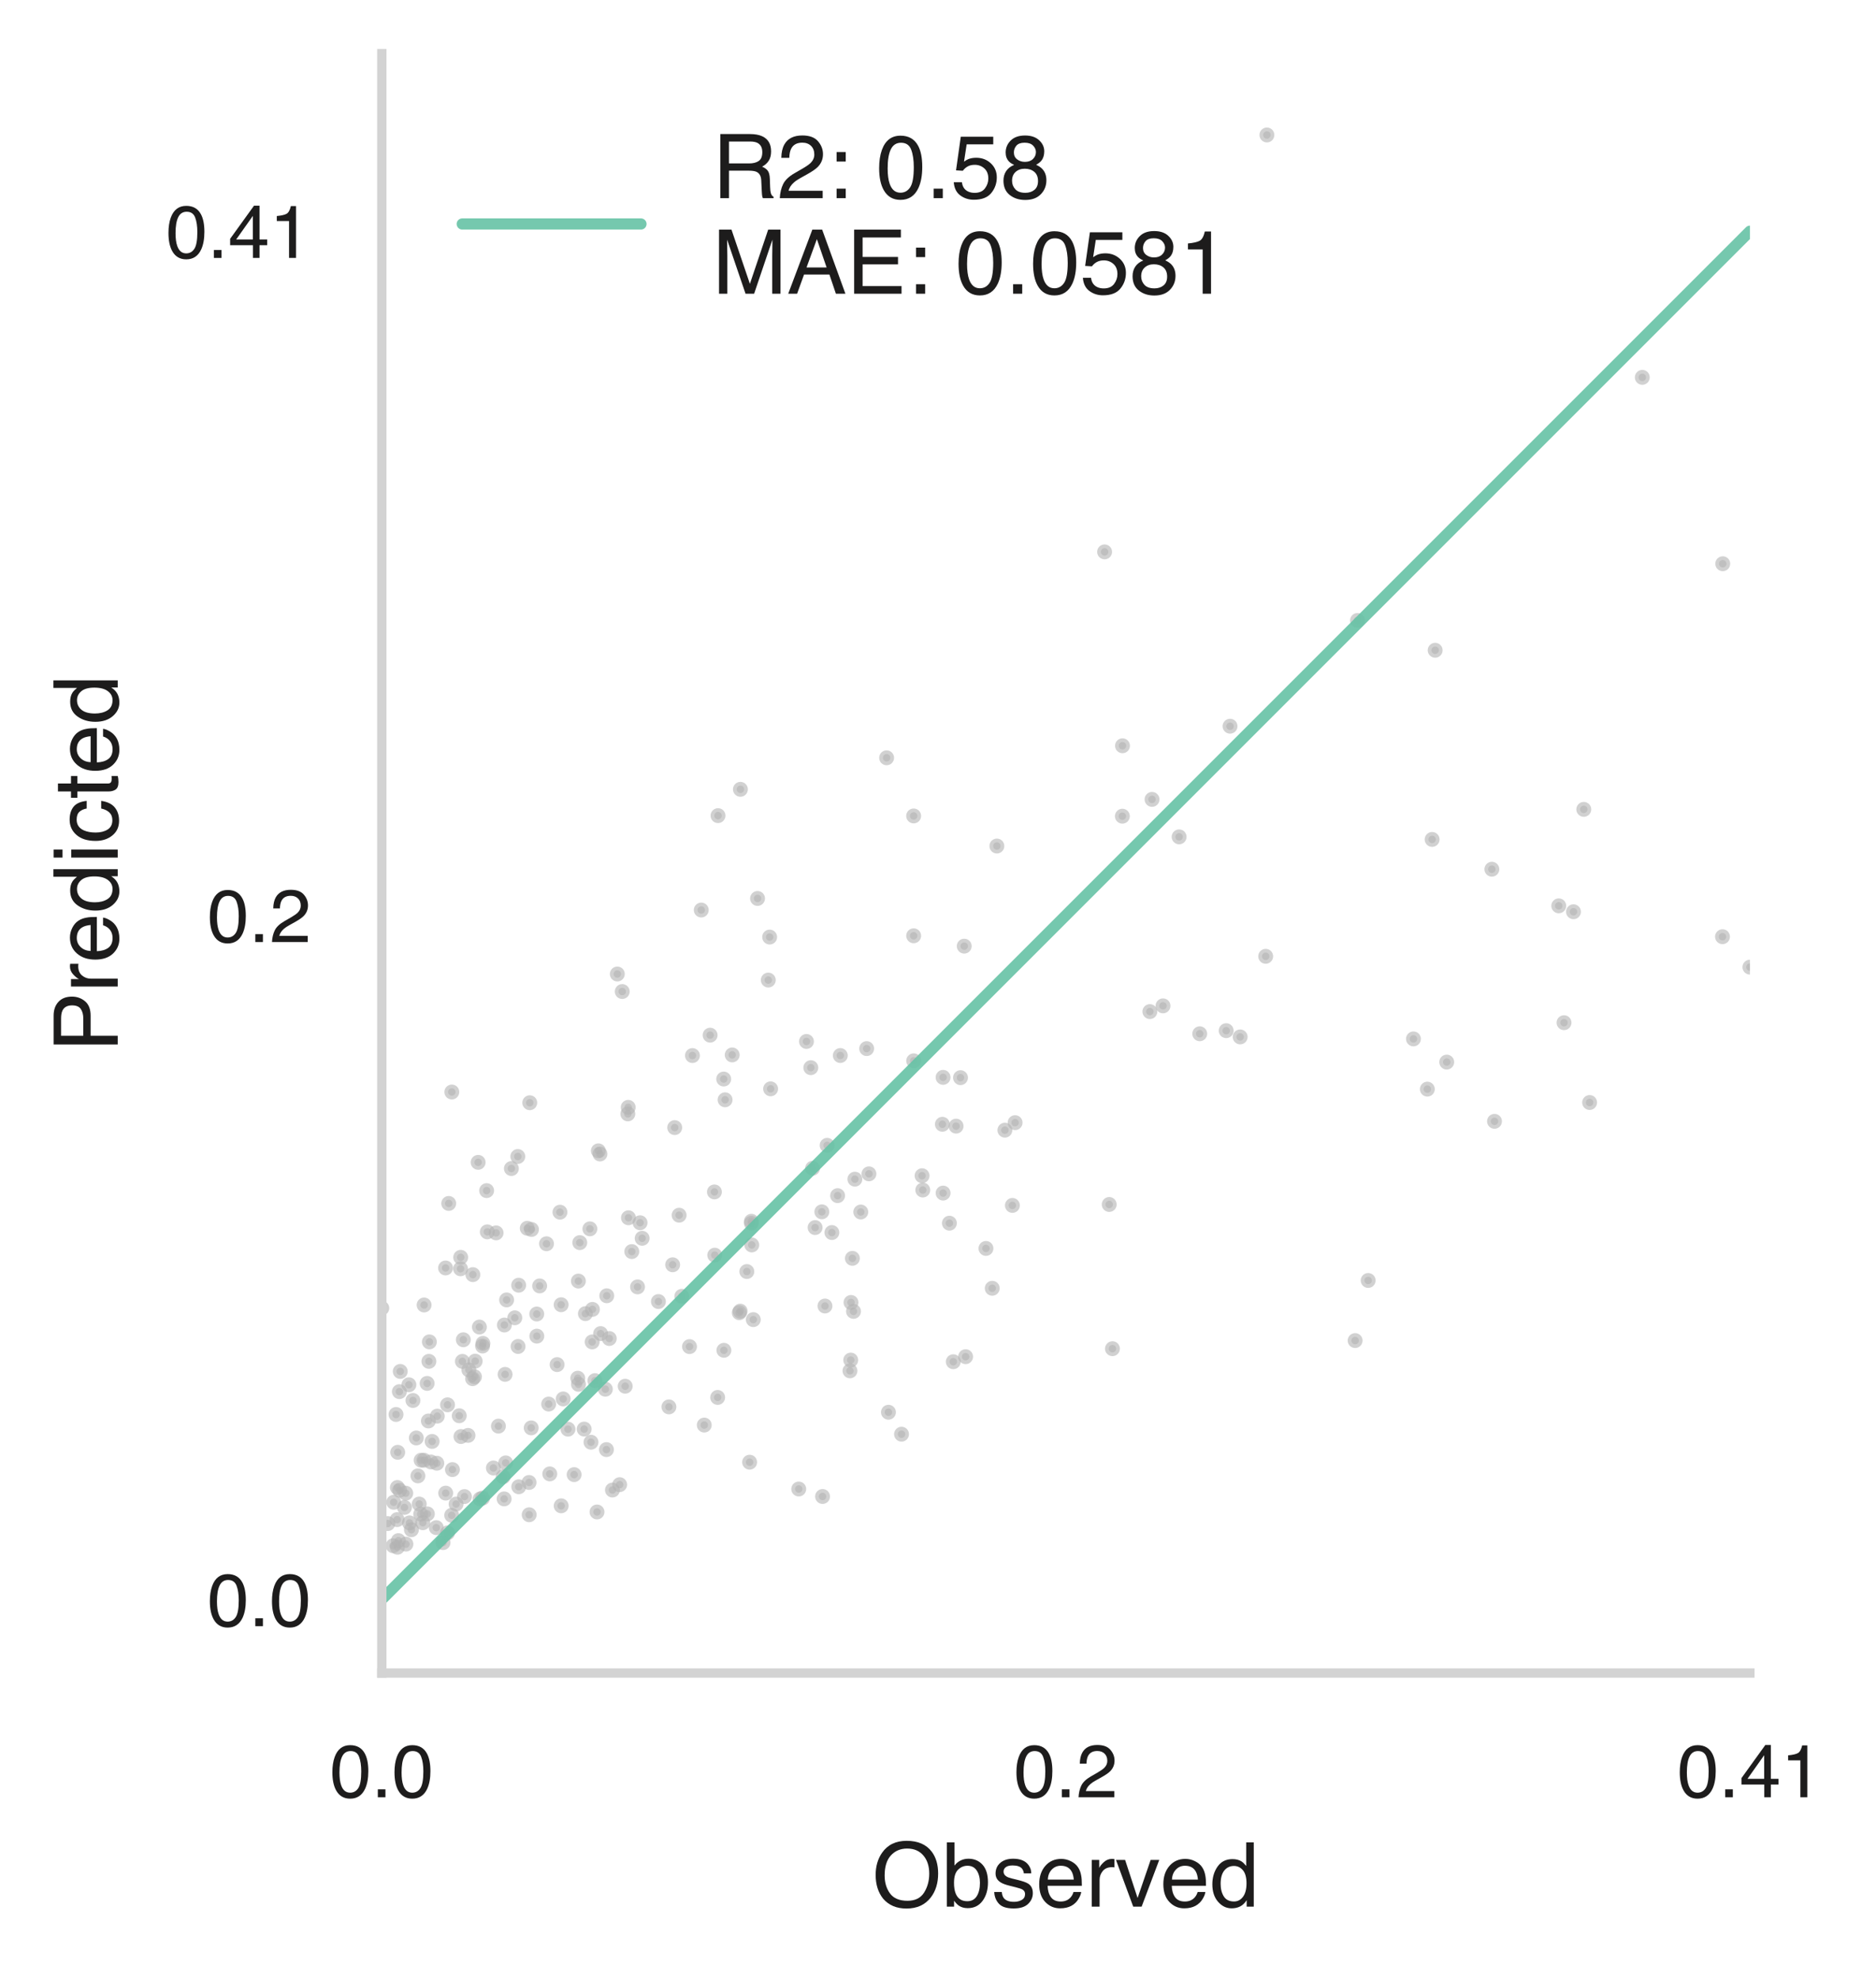 <?xml version="1.0" encoding="utf-8" standalone="no"?>
<!DOCTYPE svg PUBLIC "-//W3C//DTD SVG 1.1//EN"
  "http://www.w3.org/Graphics/SVG/1.1/DTD/svg11.dtd">
<!-- Created with matplotlib (https://matplotlib.org/) -->
<svg height="265.707pt" version="1.1" viewBox="0 0 251.912 265.707" width="251.912pt" xmlns="http://www.w3.org/2000/svg" xmlns:xlink="http://www.w3.org/1999/xlink">
 <defs>
  <style type="text/css">
*{stroke-linecap:butt;stroke-linejoin:round;}
  </style>
 </defs>
 <g id="figure_1">
  <g id="patch_1">
   <path d="M 0 265.707 
L 251.912 265.707 
L 251.912 0 
L 0 0 
z
" style="fill:#ffffff;"/>
  </g>
  <g id="axes_1">
   <g id="patch_2">
    <path d="M 51.27 224.64 
L 234.981 224.64 
L 234.981 7.2 
L 51.27 7.2 
z
" style="fill:none;"/>
   </g>
   <g id="PathCollection_1">
    <defs>
     <path d="M 0 0.5 
C 0.133 0.5 0.26 0.447 0.354 0.354 
C 0.447 0.26 0.5 0.133 0.5 0 
C 0.5 -0.133 0.447 -0.26 0.354 -0.354 
C 0.26 -0.447 0.133 -0.5 0 -0.5 
C -0.133 -0.5 -0.26 -0.447 -0.354 -0.354 
C -0.447 -0.26 -0.5 -0.133 -0.5 0 
C -0.5 0.133 -0.447 0.26 -0.354 0.354 
C -0.26 0.447 -0.133 0.5 0 0.5 
z
" id="m9721a49165" style="stroke:#b3b3b3;stroke-opacity:0.6;"/>
    </defs>
    <g clip-path="url(#pd00482989a)">
     <use style="fill:#b3b3b3;fill-opacity:0.6;stroke:#b3b3b3;stroke-opacity:0.6;" x="103.35" xlink:href="#m9721a49165" y="125.818"/>
     <use style="fill:#b3b3b3;fill-opacity:0.6;stroke:#b3b3b3;stroke-opacity:0.6;" x="122.691" xlink:href="#m9721a49165" y="142.433"/>
     <use style="fill:#b3b3b3;fill-opacity:0.6;stroke:#b3b3b3;stroke-opacity:0.6;" x="75.351" xlink:href="#m9721a49165" y="175.185"/>
     <use style="fill:#b3b3b3;fill-opacity:0.6;stroke:#b3b3b3;stroke-opacity:0.6;" x="61.667" xlink:href="#m9721a49165" y="190.09"/>
     <use style="fill:#b3b3b3;fill-opacity:0.6;stroke:#b3b3b3;stroke-opacity:0.6;" x="191.666" xlink:href="#m9721a49165" y="146.237"/>
     <use style="fill:#b3b3b3;fill-opacity:0.6;stroke:#b3b3b3;stroke-opacity:0.6;" x="128.977" xlink:href="#m9721a49165" y="144.696"/>
     <use style="fill:#b3b3b3;fill-opacity:0.6;stroke:#b3b3b3;stroke-opacity:0.6;" x="148.947" xlink:href="#m9721a49165" y="161.723"/>
     <use style="fill:#b3b3b3;fill-opacity:0.6;stroke:#b3b3b3;stroke-opacity:0.6;" x="169.958" xlink:href="#m9721a49165" y="128.403"/>
     <use style="fill:#b3b3b3;fill-opacity:0.6;stroke:#b3b3b3;stroke-opacity:0.6;" x="90.601" xlink:href="#m9721a49165" y="151.401"/>
     <use style="fill:#b3b3b3;fill-opacity:0.6;stroke:#b3b3b3;stroke-opacity:0.6;" x="128.009" xlink:href="#m9721a49165" y="182.837"/>
     <use style="fill:#b3b3b3;fill-opacity:0.6;stroke:#b3b3b3;stroke-opacity:0.6;" x="68.671" xlink:href="#m9721a49165" y="156.897"/>
     <use style="fill:#b3b3b3;fill-opacity:0.6;stroke:#b3b3b3;stroke-opacity:0.6;" x="114.237" xlink:href="#m9721a49165" y="182.614"/>
     <use style="fill:#b3b3b3;fill-opacity:0.6;stroke:#b3b3b3;stroke-opacity:0.6;" x="75.355" xlink:href="#m9721a49165" y="202.185"/>
     <use style="fill:#b3b3b3;fill-opacity:0.6;stroke:#b3b3b3;stroke-opacity:0.6;" x="94.569" xlink:href="#m9721a49165" y="191.341"/>
     <use style="fill:#b3b3b3;fill-opacity:0.6;stroke:#b3b3b3;stroke-opacity:0.6;" x="71.368" xlink:href="#m9721a49165" y="165.079"/>
     <use style="fill:#b3b3b3;fill-opacity:0.6;stroke:#b3b3b3;stroke-opacity:0.6;" x="81.476" xlink:href="#m9721a49165" y="173.98"/>
     <use style="fill:#b3b3b3;fill-opacity:0.6;stroke:#b3b3b3;stroke-opacity:0.6;" x="103.166" xlink:href="#m9721a49165" y="131.592"/>
     <use style="fill:#b3b3b3;fill-opacity:0.6;stroke:#b3b3b3;stroke-opacity:0.6;" x="109.113" xlink:href="#m9721a49165" y="156.861"/>
     <use style="fill:#b3b3b3;fill-opacity:0.6;stroke:#b3b3b3;stroke-opacity:0.6;" x="79.89" xlink:href="#m9721a49165" y="185.374"/>
     <use style="fill:#b3b3b3;fill-opacity:0.6;stroke:#b3b3b3;stroke-opacity:0.6;" x="192.716" xlink:href="#m9721a49165" y="87.31"/>
     <use style="fill:#b3b3b3;fill-opacity:0.6;stroke:#b3b3b3;stroke-opacity:0.6;" x="57.657" xlink:href="#m9721a49165" y="180.171"/>
     <use style="fill:#b3b3b3;fill-opacity:0.6;stroke:#b3b3b3;stroke-opacity:0.6;" x="200.684" xlink:href="#m9721a49165" y="150.558"/>
     <use style="fill:#b3b3b3;fill-opacity:0.6;stroke:#b3b3b3;stroke-opacity:0.6;" x="84.389" xlink:href="#m9721a49165" y="163.508"/>
     <use style="fill:#b3b3b3;fill-opacity:0.6;stroke:#b3b3b3;stroke-opacity:0.6;" x="108.293" xlink:href="#m9721a49165" y="139.835"/>
     <use style="fill:#b3b3b3;fill-opacity:0.6;stroke:#b3b3b3;stroke-opacity:0.6;" x="107.256" xlink:href="#m9721a49165" y="199.927"/>
     <use style="fill:#b3b3b3;fill-opacity:0.6;stroke:#b3b3b3;stroke-opacity:0.6;" x="59.493" xlink:href="#m9721a49165" y="207.122"/>
     <use style="fill:#b3b3b3;fill-opacity:0.6;stroke:#b3b3b3;stroke-opacity:0.6;" x="63.498" xlink:href="#m9721a49165" y="171.143"/>
     <use style="fill:#b3b3b3;fill-opacity:0.6;stroke:#b3b3b3;stroke-opacity:0.6;" x="134.937" xlink:href="#m9721a49165" y="151.747"/>
     <use style="fill:#b3b3b3;fill-opacity:0.6;stroke:#b3b3b3;stroke-opacity:0.6;" x="156.171" xlink:href="#m9721a49165" y="135.055"/>
     <use style="fill:#b3b3b3;fill-opacity:0.6;stroke:#b3b3b3;stroke-opacity:0.6;" x="79.515" xlink:href="#m9721a49165" y="180.177"/>
     <use style="fill:#b3b3b3;fill-opacity:0.6;stroke:#b3b3b3;stroke-opacity:0.6;" x="94.166" xlink:href="#m9721a49165" y="122.188"/>
     <use style="fill:#b3b3b3;fill-opacity:0.6;stroke:#b3b3b3;stroke-opacity:0.6;" x="135.947" xlink:href="#m9721a49165" y="161.849"/>
     <use style="fill:#b3b3b3;fill-opacity:0.6;stroke:#b3b3b3;stroke-opacity:0.6;" x="100.285" xlink:href="#m9721a49165" y="170.727"/>
     <use style="fill:#b3b3b3;fill-opacity:0.6;stroke:#b3b3b3;stroke-opacity:0.6;" x="72.084" xlink:href="#m9721a49165" y="179.401"/>
     <use style="fill:#b3b3b3;fill-opacity:0.6;stroke:#b3b3b3;stroke-opacity:0.6;" x="122.686" xlink:href="#m9721a49165" y="109.556"/>
     <use style="fill:#b3b3b3;fill-opacity:0.6;stroke:#b3b3b3;stroke-opacity:0.6;" x="60.097" xlink:href="#m9721a49165" y="188.624"/>
     <use style="fill:#b3b3b3;fill-opacity:0.6;stroke:#b3b3b3;stroke-opacity:0.6;" x="83.953" xlink:href="#m9721a49165" y="186.125"/>
     <use style="fill:#b3b3b3;fill-opacity:0.6;stroke:#b3b3b3;stroke-opacity:0.6;" x="59.848" xlink:href="#m9721a49165" y="200.479"/>
     <use style="fill:#b3b3b3;fill-opacity:0.6;stroke:#b3b3b3;stroke-opacity:0.6;" x="56.551" xlink:href="#m9721a49165" y="196.06"/>
     <use style="fill:#b3b3b3;fill-opacity:0.6;stroke:#b3b3b3;stroke-opacity:0.6;" x="66.929" xlink:href="#m9721a49165" y="191.482"/>
     <use style="fill:#b3b3b3;fill-opacity:0.6;stroke:#b3b3b3;stroke-opacity:0.6;" x="97.206" xlink:href="#m9721a49165" y="181.303"/>
     <use style="fill:#b3b3b3;fill-opacity:0.6;stroke:#b3b3b3;stroke-opacity:0.6;" x="92.588" xlink:href="#m9721a49165" y="180.807"/>
     <use style="fill:#b3b3b3;fill-opacity:0.6;stroke:#b3b3b3;stroke-opacity:0.6;" x="110.455" xlink:href="#m9721a49165" y="200.93"/>
     <use style="fill:#b3b3b3;fill-opacity:0.6;stroke:#b3b3b3;stroke-opacity:0.6;" x="54.507" xlink:href="#m9721a49165" y="207.327"/>
     <use style="fill:#b3b3b3;fill-opacity:0.6;stroke:#b3b3b3;stroke-opacity:0.6;" x="85.95" xlink:href="#m9721a49165" y="164.176"/>
     <use style="fill:#b3b3b3;fill-opacity:0.6;stroke:#b3b3b3;stroke-opacity:0.6;" x="119.302" xlink:href="#m9721a49165" y="189.619"/>
     <use style="fill:#b3b3b3;fill-opacity:0.6;stroke:#b3b3b3;stroke-opacity:0.6;" x="194.269" xlink:href="#m9721a49165" y="142.605"/>
     <use style="fill:#b3b3b3;fill-opacity:0.6;stroke:#b3b3b3;stroke-opacity:0.6;" x="123.911" xlink:href="#m9721a49165" y="159.785"/>
     <use style="fill:#b3b3b3;fill-opacity:0.6;stroke:#b3b3b3;stroke-opacity:0.6;" x="66.255" xlink:href="#m9721a49165" y="197.104"/>
     <use style="fill:#b3b3b3;fill-opacity:0.6;stroke:#b3b3b3;stroke-opacity:0.6;" x="98.322" xlink:href="#m9721a49165" y="141.642"/>
     <use style="fill:#b3b3b3;fill-opacity:0.6;stroke:#b3b3b3;stroke-opacity:0.6;" x="54.31" xlink:href="#m9721a49165" y="202.398"/>
     <use style="fill:#b3b3b3;fill-opacity:0.6;stroke:#b3b3b3;stroke-opacity:0.6;" x="114.794" xlink:href="#m9721a49165" y="158.325"/>
     <use style="fill:#b3b3b3;fill-opacity:0.6;stroke:#b3b3b3;stroke-opacity:0.6;" x="57.525" xlink:href="#m9721a49165" y="190.793"/>
     <use style="fill:#b3b3b3;fill-opacity:0.6;stroke:#b3b3b3;stroke-opacity:0.6;" x="58.72" xlink:href="#m9721a49165" y="190.142"/>
     <use style="fill:#b3b3b3;fill-opacity:0.6;stroke:#b3b3b3;stroke-opacity:0.6;" x="61.899" xlink:href="#m9721a49165" y="192.882"/>
     <use style="fill:#b3b3b3;fill-opacity:0.6;stroke:#b3b3b3;stroke-opacity:0.6;" x="64.206" xlink:href="#m9721a49165" y="156.067"/>
     <use style="fill:#b3b3b3;fill-opacity:0.6;stroke:#b3b3b3;stroke-opacity:0.6;" x="53.361" xlink:href="#m9721a49165" y="199.724"/>
     <use style="fill:#b3b3b3;fill-opacity:0.6;stroke:#b3b3b3;stroke-opacity:0.6;" x="62.848" xlink:href="#m9721a49165" y="192.729"/>
     <use style="fill:#b3b3b3;fill-opacity:0.6;stroke:#b3b3b3;stroke-opacity:0.6;" x="121.058" xlink:href="#m9721a49165" y="192.566"/>
     <use style="fill:#b3b3b3;fill-opacity:0.6;stroke:#b3b3b3;stroke-opacity:0.6;" x="85.61" xlink:href="#m9721a49165" y="172.789"/>
     <use style="fill:#b3b3b3;fill-opacity:0.6;stroke:#b3b3b3;stroke-opacity:0.6;" x="99.424" xlink:href="#m9721a49165" y="105.981"/>
     <use style="fill:#b3b3b3;fill-opacity:0.6;stroke:#b3b3b3;stroke-opacity:0.6;" x="91.557" xlink:href="#m9721a49165" y="174.053"/>
     <use style="fill:#b3b3b3;fill-opacity:0.6;stroke:#b3b3b3;stroke-opacity:0.6;" x="79.358" xlink:href="#m9721a49165" y="193.644"/>
     <use style="fill:#b3b3b3;fill-opacity:0.6;stroke:#b3b3b3;stroke-opacity:0.6;" x="61.842" xlink:href="#m9721a49165" y="170.357"/>
     <use style="fill:#b3b3b3;fill-opacity:0.6;stroke:#b3b3b3;stroke-opacity:0.6;" x="57.593" xlink:href="#m9721a49165" y="182.785"/>
     <use style="fill:#b3b3b3;fill-opacity:0.6;stroke:#b3b3b3;stroke-opacity:0.6;" x="69.532" xlink:href="#m9721a49165" y="155.281"/>
     <use style="fill:#b3b3b3;fill-opacity:0.6;stroke:#b3b3b3;stroke-opacity:0.6;" x="122.688" xlink:href="#m9721a49165" y="125.646"/>
     <use style="fill:#b3b3b3;fill-opacity:0.6;stroke:#b3b3b3;stroke-opacity:0.6;" x="64.846" xlink:href="#m9721a49165" y="180.374"/>
     <use style="fill:#b3b3b3;fill-opacity:0.6;stroke:#b3b3b3;stroke-opacity:0.6;" x="108.878" xlink:href="#m9721a49165" y="143.353"/>
     <use style="fill:#b3b3b3;fill-opacity:0.6;stroke:#b3b3b3;stroke-opacity:0.6;" x="62.217" xlink:href="#m9721a49165" y="179.888"/>
     <use style="fill:#b3b3b3;fill-opacity:0.6;stroke:#b3b3b3;stroke-opacity:0.6;" x="77.666" xlink:href="#m9721a49165" y="172.007"/>
     <use style="fill:#b3b3b3;fill-opacity:0.6;stroke:#b3b3b3;stroke-opacity:0.6;" x="60.655" xlink:href="#m9721a49165" y="203.452"/>
     <use style="fill:#b3b3b3;fill-opacity:0.6;stroke:#b3b3b3;stroke-opacity:0.6;" x="189.8" xlink:href="#m9721a49165" y="139.492"/>
     <use style="fill:#b3b3b3;fill-opacity:0.6;stroke:#b3b3b3;stroke-opacity:0.6;" x="51.27" xlink:href="#m9721a49165" y="175.643"/>
     <use style="fill:#b3b3b3;fill-opacity:0.6;stroke:#b3b3b3;stroke-opacity:0.6;" x="64.798" xlink:href="#m9721a49165" y="180.728"/>
     <use style="fill:#b3b3b3;fill-opacity:0.6;stroke:#b3b3b3;stroke-opacity:0.6;" x="220.53" xlink:href="#m9721a49165" y="50.667"/>
     <use style="fill:#b3b3b3;fill-opacity:0.6;stroke:#b3b3b3;stroke-opacity:0.6;" x="60.098" xlink:href="#m9721a49165" y="205.814"/>
     <use style="fill:#b3b3b3;fill-opacity:0.6;stroke:#b3b3b3;stroke-opacity:0.6;" x="53.328" xlink:href="#m9721a49165" y="204.038"/>
     <use style="fill:#b3b3b3;fill-opacity:0.6;stroke:#b3b3b3;stroke-opacity:0.6;" x="100.66" xlink:href="#m9721a49165" y="196.328"/>
     <use style="fill:#b3b3b3;fill-opacity:0.6;stroke:#b3b3b3;stroke-opacity:0.6;" x="53.495" xlink:href="#m9721a49165" y="206.857"/>
     <use style="fill:#b3b3b3;fill-opacity:0.6;stroke:#b3b3b3;stroke-opacity:0.6;" x="103.479" xlink:href="#m9721a49165" y="146.197"/>
     <use style="fill:#b3b3b3;fill-opacity:0.6;stroke:#b3b3b3;stroke-opacity:0.6;" x="80.649" xlink:href="#m9721a49165" y="179.061"/>
     <use style="fill:#b3b3b3;fill-opacity:0.6;stroke:#b3b3b3;stroke-opacity:0.6;" x="54.91" xlink:href="#m9721a49165" y="185.93"/>
     <use style="fill:#b3b3b3;fill-opacity:0.6;stroke:#b3b3b3;stroke-opacity:0.6;" x="101.724" xlink:href="#m9721a49165" y="120.635"/>
     <use style="fill:#b3b3b3;fill-opacity:0.6;stroke:#b3b3b3;stroke-opacity:0.6;" x="95.356" xlink:href="#m9721a49165" y="138.99"/>
     <use style="fill:#b3b3b3;fill-opacity:0.6;stroke:#b3b3b3;stroke-opacity:0.6;" x="53.406" xlink:href="#m9721a49165" y="194.999"/>
     <use style="fill:#b3b3b3;fill-opacity:0.6;stroke:#b3b3b3;stroke-opacity:0.6;" x="62.092" xlink:href="#m9721a49165" y="182.789"/>
     <use style="fill:#b3b3b3;fill-opacity:0.6;stroke:#b3b3b3;stroke-opacity:0.6;" x="129.478" xlink:href="#m9721a49165" y="127.037"/>
     <use style="fill:#b3b3b3;fill-opacity:0.6;stroke:#b3b3b3;stroke-opacity:0.6;" x="123.818" xlink:href="#m9721a49165" y="157.863"/>
     <use style="fill:#b3b3b3;fill-opacity:0.6;stroke:#b3b3b3;stroke-opacity:0.6;" x="67.903" xlink:href="#m9721a49165" y="196.421"/>
     <use style="fill:#b3b3b3;fill-opacity:0.6;stroke:#b3b3b3;stroke-opacity:0.6;" x="109.453" xlink:href="#m9721a49165" y="164.823"/>
     <use style="fill:#b3b3b3;fill-opacity:0.6;stroke:#b3b3b3;stroke-opacity:0.6;" x="77.094" xlink:href="#m9721a49165" y="197.996"/>
     <use style="fill:#b3b3b3;fill-opacity:0.6;stroke:#b3b3b3;stroke-opacity:0.6;" x="115.586" xlink:href="#m9721a49165" y="162.734"/>
     <use style="fill:#b3b3b3;fill-opacity:0.6;stroke:#b3b3b3;stroke-opacity:0.6;" x="69.128" xlink:href="#m9721a49165" y="176.939"/>
     <use style="fill:#b3b3b3;fill-opacity:0.6;stroke:#b3b3b3;stroke-opacity:0.6;" x="58.024" xlink:href="#m9721a49165" y="193.537"/>
     <use style="fill:#b3b3b3;fill-opacity:0.6;stroke:#b3b3b3;stroke-opacity:0.6;" x="52.868" xlink:href="#m9721a49165" y="201.708"/>
     <use style="fill:#b3b3b3;fill-opacity:0.6;stroke:#b3b3b3;stroke-opacity:0.6;" x="53.628" xlink:href="#m9721a49165" y="186.851"/>
     <use style="fill:#b3b3b3;fill-opacity:0.6;stroke:#b3b3b3;stroke-opacity:0.6;" x="60.255" xlink:href="#m9721a49165" y="161.585"/>
     <use style="fill:#b3b3b3;fill-opacity:0.6;stroke:#b3b3b3;stroke-opacity:0.6;" x="234.981" xlink:href="#m9721a49165" y="129.855"/>
     <use style="fill:#b3b3b3;fill-opacity:0.6;stroke:#b3b3b3;stroke-opacity:0.6;" x="211.29" xlink:href="#m9721a49165" y="122.42"/>
     <use style="fill:#b3b3b3;fill-opacity:0.6;stroke:#b3b3b3;stroke-opacity:0.6;" x="200.33" xlink:href="#m9721a49165" y="116.709"/>
     <use style="fill:#b3b3b3;fill-opacity:0.6;stroke:#b3b3b3;stroke-opacity:0.6;" x="150.73" xlink:href="#m9721a49165" y="100.133"/>
     <use style="fill:#b3b3b3;fill-opacity:0.6;stroke:#b3b3b3;stroke-opacity:0.6;" x="114.612" xlink:href="#m9721a49165" y="176.077"/>
     <use style="fill:#b3b3b3;fill-opacity:0.6;stroke:#b3b3b3;stroke-opacity:0.6;" x="164.654" xlink:href="#m9721a49165" y="138.386"/>
     <use style="fill:#b3b3b3;fill-opacity:0.6;stroke:#b3b3b3;stroke-opacity:0.6;" x="62.368" xlink:href="#m9721a49165" y="200.943"/>
     <use style="fill:#b3b3b3;fill-opacity:0.6;stroke:#b3b3b3;stroke-opacity:0.6;" x="192.307" xlink:href="#m9721a49165" y="112.709"/>
     <use style="fill:#b3b3b3;fill-opacity:0.6;stroke:#b3b3b3;stroke-opacity:0.6;" x="53.663" xlink:href="#m9721a49165" y="200.097"/>
     <use style="fill:#b3b3b3;fill-opacity:0.6;stroke:#b3b3b3;stroke-opacity:0.6;" x="71.042" xlink:href="#m9721a49165" y="199.048"/>
     <use style="fill:#b3b3b3;fill-opacity:0.6;stroke:#b3b3b3;stroke-opacity:0.6;" x="158.334" xlink:href="#m9721a49165" y="112.365"/>
     <use style="fill:#b3b3b3;fill-opacity:0.6;stroke:#b3b3b3;stroke-opacity:0.6;" x="78.444" xlink:href="#m9721a49165" y="191.88"/>
     <use style="fill:#b3b3b3;fill-opacity:0.6;stroke:#b3b3b3;stroke-opacity:0.6;" x="161.102" xlink:href="#m9721a49165" y="138.801"/>
     <use style="fill:#b3b3b3;fill-opacity:0.6;stroke:#b3b3b3;stroke-opacity:0.6;" x="71.137" xlink:href="#m9721a49165" y="148.062"/>
     <use style="fill:#b3b3b3;fill-opacity:0.6;stroke:#b3b3b3;stroke-opacity:0.6;" x="133.239" xlink:href="#m9721a49165" y="172.975"/>
     <use style="fill:#b3b3b3;fill-opacity:0.6;stroke:#b3b3b3;stroke-opacity:0.6;" x="52.078" xlink:href="#m9721a49165" y="204.566"/>
     <use style="fill:#b3b3b3;fill-opacity:0.6;stroke:#b3b3b3;stroke-opacity:0.6;" x="69.648" xlink:href="#m9721a49165" y="172.562"/>
     <use style="fill:#b3b3b3;fill-opacity:0.6;stroke:#b3b3b3;stroke-opacity:0.6;" x="126.545" xlink:href="#m9721a49165" y="150.955"/>
     <use style="fill:#b3b3b3;fill-opacity:0.6;stroke:#b3b3b3;stroke-opacity:0.6;" x="96.368" xlink:href="#m9721a49165" y="187.63"/>
     <use style="fill:#b3b3b3;fill-opacity:0.6;stroke:#b3b3b3;stroke-opacity:0.6;" x="154.407" xlink:href="#m9721a49165" y="135.824"/>
     <use style="fill:#b3b3b3;fill-opacity:0.6;stroke:#b3b3b3;stroke-opacity:0.6;" x="67.561" xlink:href="#m9721a49165" y="198.281"/>
     <use style="fill:#b3b3b3;fill-opacity:0.6;stroke:#b3b3b3;stroke-opacity:0.6;" x="63.806" xlink:href="#m9721a49165" y="182.76"/>
     <use style="fill:#b3b3b3;fill-opacity:0.6;stroke:#b3b3b3;stroke-opacity:0.6;" x="99.272" xlink:href="#m9721a49165" y="176.253"/>
     <use style="fill:#b3b3b3;fill-opacity:0.6;stroke:#b3b3b3;stroke-opacity:0.6;" x="67.697" xlink:href="#m9721a49165" y="201.253"/>
     <use style="fill:#b3b3b3;fill-opacity:0.6;stroke:#b3b3b3;stroke-opacity:0.6;" x="72.075" xlink:href="#m9721a49165" y="176.429"/>
     <use style="fill:#b3b3b3;fill-opacity:0.6;stroke:#b3b3b3;stroke-opacity:0.6;" x="83.208" xlink:href="#m9721a49165" y="199.343"/>
     <use style="fill:#b3b3b3;fill-opacity:0.6;stroke:#b3b3b3;stroke-opacity:0.6;" x="83.555" xlink:href="#m9721a49165" y="133.131"/>
     <use style="fill:#b3b3b3;fill-opacity:0.6;stroke:#b3b3b3;stroke-opacity:0.6;" x="84.307" xlink:href="#m9721a49165" y="149.562"/>
     <use style="fill:#b3b3b3;fill-opacity:0.6;stroke:#b3b3b3;stroke-opacity:0.6;" x="53.179" xlink:href="#m9721a49165" y="189.92"/>
     <use style="fill:#b3b3b3;fill-opacity:0.6;stroke:#b3b3b3;stroke-opacity:0.6;" x="112.476" xlink:href="#m9721a49165" y="160.536"/>
     <use style="fill:#b3b3b3;fill-opacity:0.6;stroke:#b3b3b3;stroke-opacity:0.6;" x="96.417" xlink:href="#m9721a49165" y="109.514"/>
     <use style="fill:#b3b3b3;fill-opacity:0.6;stroke:#b3b3b3;stroke-opacity:0.6;" x="126.642" xlink:href="#m9721a49165" y="160.193"/>
     <use style="fill:#b3b3b3;fill-opacity:0.6;stroke:#b3b3b3;stroke-opacity:0.6;" x="81.286" xlink:href="#m9721a49165" y="186.526"/>
     <use style="fill:#b3b3b3;fill-opacity:0.6;stroke:#b3b3b3;stroke-opacity:0.6;" x="84.837" xlink:href="#m9721a49165" y="168.046"/>
     <use style="fill:#b3b3b3;fill-opacity:0.6;stroke:#b3b3b3;stroke-opacity:0.6;" x="114.46" xlink:href="#m9721a49165" y="168.956"/>
     <use style="fill:#b3b3b3;fill-opacity:0.6;stroke:#b3b3b3;stroke-opacity:0.6;" x="86.229" xlink:href="#m9721a49165" y="166.263"/>
     <use style="fill:#b3b3b3;fill-opacity:0.6;stroke:#b3b3b3;stroke-opacity:0.6;" x="136.309" xlink:href="#m9721a49165" y="150.737"/>
     <use style="fill:#b3b3b3;fill-opacity:0.6;stroke:#b3b3b3;stroke-opacity:0.6;" x="213.456" xlink:href="#m9721a49165" y="148.032"/>
     <use style="fill:#b3b3b3;fill-opacity:0.6;stroke:#b3b3b3;stroke-opacity:0.6;" x="57.355" xlink:href="#m9721a49165" y="185.746"/>
     <use style="fill:#b3b3b3;fill-opacity:0.6;stroke:#b3b3b3;stroke-opacity:0.6;" x="84.358" xlink:href="#m9721a49165" y="148.68"/>
     <use style="fill:#b3b3b3;fill-opacity:0.6;stroke:#b3b3b3;stroke-opacity:0.6;" x="70.801" xlink:href="#m9721a49165" y="164.917"/>
     <use style="fill:#b3b3b3;fill-opacity:0.6;stroke:#b3b3b3;stroke-opacity:0.6;" x="79.552" xlink:href="#m9721a49165" y="175.81"/>
     <use style="fill:#b3b3b3;fill-opacity:0.6;stroke:#b3b3b3;stroke-opacity:0.6;" x="75.192" xlink:href="#m9721a49165" y="162.758"/>
     <use style="fill:#b3b3b3;fill-opacity:0.6;stroke:#b3b3b3;stroke-opacity:0.6;" x="133.861" xlink:href="#m9721a49165" y="113.596"/>
     <use style="fill:#b3b3b3;fill-opacity:0.6;stroke:#b3b3b3;stroke-opacity:0.6;" x="126.639" xlink:href="#m9721a49165" y="144.656"/>
     <use style="fill:#b3b3b3;fill-opacity:0.6;stroke:#b3b3b3;stroke-opacity:0.6;" x="183.718" xlink:href="#m9721a49165" y="171.927"/>
     <use style="fill:#b3b3b3;fill-opacity:0.6;stroke:#b3b3b3;stroke-opacity:0.6;" x="67.824" xlink:href="#m9721a49165" y="184.537"/>
     <use style="fill:#b3b3b3;fill-opacity:0.6;stroke:#b3b3b3;stroke-opacity:0.6;" x="112.838" xlink:href="#m9721a49165" y="141.722"/>
     <use style="fill:#b3b3b3;fill-opacity:0.6;stroke:#b3b3b3;stroke-opacity:0.6;" x="92.982" xlink:href="#m9721a49165" y="141.727"/>
     <use style="fill:#b3b3b3;fill-opacity:0.6;stroke:#b3b3b3;stroke-opacity:0.6;" x="55.453" xlink:href="#m9721a49165" y="188.04"/>
     <use style="fill:#b3b3b3;fill-opacity:0.6;stroke:#b3b3b3;stroke-opacity:0.6;" x="79.212" xlink:href="#m9721a49165" y="164.995"/>
     <use style="fill:#b3b3b3;fill-opacity:0.6;stroke:#b3b3b3;stroke-opacity:0.6;" x="209.311" xlink:href="#m9721a49165" y="121.625"/>
     <use style="fill:#b3b3b3;fill-opacity:0.6;stroke:#b3b3b3;stroke-opacity:0.6;" x="53.746" xlink:href="#m9721a49165" y="184.139"/>
     <use style="fill:#b3b3b3;fill-opacity:0.6;stroke:#b3b3b3;stroke-opacity:0.6;" x="100.894" xlink:href="#m9721a49165" y="164.24"/>
     <use style="fill:#b3b3b3;fill-opacity:0.6;stroke:#b3b3b3;stroke-opacity:0.6;" x="78.608" xlink:href="#m9721a49165" y="176.38"/>
     <use style="fill:#b3b3b3;fill-opacity:0.6;stroke:#b3b3b3;stroke-opacity:0.6;" x="210.02" xlink:href="#m9721a49165" y="137.313"/>
     <use style="fill:#b3b3b3;fill-opacity:0.6;stroke:#b3b3b3;stroke-opacity:0.6;" x="76.27" xlink:href="#m9721a49165" y="191.892"/>
     <use style="fill:#b3b3b3;fill-opacity:0.6;stroke:#b3b3b3;stroke-opacity:0.6;" x="111.705" xlink:href="#m9721a49165" y="165.493"/>
     <use style="fill:#b3b3b3;fill-opacity:0.6;stroke:#b3b3b3;stroke-opacity:0.6;" x="73.674" xlink:href="#m9721a49165" y="188.523"/>
     <use style="fill:#b3b3b3;fill-opacity:0.6;stroke:#b3b3b3;stroke-opacity:0.6;" x="114.272" xlink:href="#m9721a49165" y="174.879"/>
     <use style="fill:#b3b3b3;fill-opacity:0.6;stroke:#b3b3b3;stroke-opacity:0.6;" x="100.95" xlink:href="#m9721a49165" y="167.157"/>
     <use style="fill:#b3b3b3;fill-opacity:0.6;stroke:#b3b3b3;stroke-opacity:0.6;" x="56.491" xlink:href="#m9721a49165" y="203.299"/>
     <use style="fill:#b3b3b3;fill-opacity:0.6;stroke:#b3b3b3;stroke-opacity:0.6;" x="54.988" xlink:href="#m9721a49165" y="204.475"/>
     <use style="fill:#b3b3b3;fill-opacity:0.6;stroke:#b3b3b3;stroke-opacity:0.6;" x="114.134" xlink:href="#m9721a49165" y="184.06"/>
     <use style="fill:#b3b3b3;fill-opacity:0.6;stroke:#b3b3b3;stroke-opacity:0.6;" x="127.487" xlink:href="#m9721a49165" y="164.235"/>
     <use style="fill:#b3b3b3;fill-opacity:0.6;stroke:#b3b3b3;stroke-opacity:0.6;" x="52.789" xlink:href="#m9721a49165" y="207.545"/>
     <use style="fill:#b3b3b3;fill-opacity:0.6;stroke:#b3b3b3;stroke-opacity:0.6;" x="148.328" xlink:href="#m9721a49165" y="74.101"/>
     <use style="fill:#b3b3b3;fill-opacity:0.6;stroke:#b3b3b3;stroke-opacity:0.6;" x="71.33" xlink:href="#m9721a49165" y="191.718"/>
     <use style="fill:#b3b3b3;fill-opacity:0.6;stroke:#b3b3b3;stroke-opacity:0.6;" x="116.683" xlink:href="#m9721a49165" y="157.61"/>
     <use style="fill:#b3b3b3;fill-opacity:0.6;stroke:#b3b3b3;stroke-opacity:0.6;" x="95.977" xlink:href="#m9721a49165" y="168.529"/>
     <use style="fill:#b3b3b3;fill-opacity:0.6;stroke:#b3b3b3;stroke-opacity:0.6;" x="170.122" xlink:href="#m9721a49165" y="18.123"/>
     <use style="fill:#b3b3b3;fill-opacity:0.6;stroke:#b3b3b3;stroke-opacity:0.6;" x="80.565" xlink:href="#m9721a49165" y="154.943"/>
     <use style="fill:#b3b3b3;fill-opacity:0.6;stroke:#b3b3b3;stroke-opacity:0.6;" x="56.776" xlink:href="#m9721a49165" y="204.453"/>
     <use style="fill:#b3b3b3;fill-opacity:0.6;stroke:#b3b3b3;stroke-opacity:0.6;" x="89.823" xlink:href="#m9721a49165" y="188.901"/>
     <use style="fill:#b3b3b3;fill-opacity:0.6;stroke:#b3b3b3;stroke-opacity:0.6;" x="58.584" xlink:href="#m9721a49165" y="205.113"/>
     <use style="fill:#b3b3b3;fill-opacity:0.6;stroke:#b3b3b3;stroke-opacity:0.6;" x="81.435" xlink:href="#m9721a49165" y="194.638"/>
     <use style="fill:#b3b3b3;fill-opacity:0.6;stroke:#b3b3b3;stroke-opacity:0.6;" x="231.334" xlink:href="#m9721a49165" y="75.691"/>
     <use style="fill:#b3b3b3;fill-opacity:0.6;stroke:#b3b3b3;stroke-opacity:0.6;" x="149.382" xlink:href="#m9721a49165" y="181.087"/>
     <use style="fill:#b3b3b3;fill-opacity:0.6;stroke:#b3b3b3;stroke-opacity:0.6;" x="60.754" xlink:href="#m9721a49165" y="197.319"/>
     <use style="fill:#b3b3b3;fill-opacity:0.6;stroke:#b3b3b3;stroke-opacity:0.6;" x="67.73" xlink:href="#m9721a49165" y="177.907"/>
     <use style="fill:#b3b3b3;fill-opacity:0.6;stroke:#b3b3b3;stroke-opacity:0.6;" x="71.059" xlink:href="#m9721a49165" y="203.384"/>
     <use style="fill:#b3b3b3;fill-opacity:0.6;stroke:#b3b3b3;stroke-opacity:0.6;" x="97.18" xlink:href="#m9721a49165" y="144.88"/>
     <use style="fill:#b3b3b3;fill-opacity:0.6;stroke:#b3b3b3;stroke-opacity:0.6;" x="129.664" xlink:href="#m9721a49165" y="182.16"/>
     <use style="fill:#b3b3b3;fill-opacity:0.6;stroke:#b3b3b3;stroke-opacity:0.6;" x="74.809" xlink:href="#m9721a49165" y="183.222"/>
     <use style="fill:#b3b3b3;fill-opacity:0.6;stroke:#b3b3b3;stroke-opacity:0.6;" x="181.969" xlink:href="#m9721a49165" y="179.997"/>
     <use style="fill:#b3b3b3;fill-opacity:0.6;stroke:#b3b3b3;stroke-opacity:0.6;" x="91.193" xlink:href="#m9721a49165" y="163.162"/>
     <use style="fill:#b3b3b3;fill-opacity:0.6;stroke:#b3b3b3;stroke-opacity:0.6;" x="57.388" xlink:href="#m9721a49165" y="203.269"/>
     <use style="fill:#b3b3b3;fill-opacity:0.6;stroke:#b3b3b3;stroke-opacity:0.6;" x="56.294" xlink:href="#m9721a49165" y="201.943"/>
     <use style="fill:#b3b3b3;fill-opacity:0.6;stroke:#b3b3b3;stroke-opacity:0.6;" x="110.778" xlink:href="#m9721a49165" y="175.356"/>
     <use style="fill:#b3b3b3;fill-opacity:0.6;stroke:#b3b3b3;stroke-opacity:0.6;" x="212.673" xlink:href="#m9721a49165" y="108.674"/>
     <use style="fill:#b3b3b3;fill-opacity:0.6;stroke:#b3b3b3;stroke-opacity:0.6;" x="68.028" xlink:href="#m9721a49165" y="174.537"/>
     <use style="fill:#b3b3b3;fill-opacity:0.6;stroke:#b3b3b3;stroke-opacity:0.6;" x="110.358" xlink:href="#m9721a49165" y="162.708"/>
     <use style="fill:#b3b3b3;fill-opacity:0.6;stroke:#b3b3b3;stroke-opacity:0.6;" x="63.464" xlink:href="#m9721a49165" y="185.117"/>
     <use style="fill:#b3b3b3;fill-opacity:0.6;stroke:#b3b3b3;stroke-opacity:0.6;" x="63.714" xlink:href="#m9721a49165" y="184.856"/>
     <use style="fill:#b3b3b3;fill-opacity:0.6;stroke:#b3b3b3;stroke-opacity:0.6;" x="82.895" xlink:href="#m9721a49165" y="130.779"/>
     <use style="fill:#b3b3b3;fill-opacity:0.6;stroke:#b3b3b3;stroke-opacity:0.6;" x="57.862" xlink:href="#m9721a49165" y="196.295"/>
     <use style="fill:#b3b3b3;fill-opacity:0.6;stroke:#b3b3b3;stroke-opacity:0.6;" x="56.118" xlink:href="#m9721a49165" y="198.164"/>
     <use style="fill:#b3b3b3;fill-opacity:0.6;stroke:#b3b3b3;stroke-opacity:0.6;" x="53.369" xlink:href="#m9721a49165" y="207.746"/>
     <use style="fill:#b3b3b3;fill-opacity:0.6;stroke:#b3b3b3;stroke-opacity:0.6;" x="77.854" xlink:href="#m9721a49165" y="166.845"/>
     <use style="fill:#b3b3b3;fill-opacity:0.6;stroke:#b3b3b3;stroke-opacity:0.6;" x="72.465" xlink:href="#m9721a49165" y="172.658"/>
     <use style="fill:#b3b3b3;fill-opacity:0.6;stroke:#b3b3b3;stroke-opacity:0.6;" x="56.923" xlink:href="#m9721a49165" y="196.062"/>
     <use style="fill:#b3b3b3;fill-opacity:0.6;stroke:#b3b3b3;stroke-opacity:0.6;" x="54.485" xlink:href="#m9721a49165" y="200.488"/>
     <use style="fill:#b3b3b3;fill-opacity:0.6;stroke:#b3b3b3;stroke-opacity:0.6;" x="77.582" xlink:href="#m9721a49165" y="185.049"/>
     <use style="fill:#b3b3b3;fill-opacity:0.6;stroke:#b3b3b3;stroke-opacity:0.6;" x="165.173" xlink:href="#m9721a49165" y="97.508"/>
     <use style="fill:#b3b3b3;fill-opacity:0.6;stroke:#b3b3b3;stroke-opacity:0.6;" x="81.814" xlink:href="#m9721a49165" y="179.719"/>
     <use style="fill:#b3b3b3;fill-opacity:0.6;stroke:#b3b3b3;stroke-opacity:0.6;" x="75.625" xlink:href="#m9721a49165" y="187.832"/>
     <use style="fill:#b3b3b3;fill-opacity:0.6;stroke:#b3b3b3;stroke-opacity:0.6;" x="55.246" xlink:href="#m9721a49165" y="205.397"/>
     <use style="fill:#b3b3b3;fill-opacity:0.6;stroke:#b3b3b3;stroke-opacity:0.6;" x="231.3" xlink:href="#m9721a49165" y="125.769"/>
     <use style="fill:#b3b3b3;fill-opacity:0.6;stroke:#b3b3b3;stroke-opacity:0.6;" x="80.169" xlink:href="#m9721a49165" y="203.008"/>
     <use style="fill:#b3b3b3;fill-opacity:0.6;stroke:#b3b3b3;stroke-opacity:0.6;" x="111.07" xlink:href="#m9721a49165" y="153.781"/>
     <use style="fill:#b3b3b3;fill-opacity:0.6;stroke:#b3b3b3;stroke-opacity:0.6;" x="65.436" xlink:href="#m9721a49165" y="165.4"/>
     <use style="fill:#b3b3b3;fill-opacity:0.6;stroke:#b3b3b3;stroke-opacity:0.6;" x="132.395" xlink:href="#m9721a49165" y="167.625"/>
     <use style="fill:#b3b3b3;fill-opacity:0.6;stroke:#b3b3b3;stroke-opacity:0.6;" x="97.366" xlink:href="#m9721a49165" y="147.669"/>
     <use style="fill:#b3b3b3;fill-opacity:0.6;stroke:#b3b3b3;stroke-opacity:0.6;" x="61.242" xlink:href="#m9721a49165" y="201.948"/>
     <use style="fill:#b3b3b3;fill-opacity:0.6;stroke:#b3b3b3;stroke-opacity:0.6;" x="101.154" xlink:href="#m9721a49165" y="177.185"/>
     <use style="fill:#b3b3b3;fill-opacity:0.6;stroke:#b3b3b3;stroke-opacity:0.6;" x="154.696" xlink:href="#m9721a49165" y="107.333"/>
     <use style="fill:#b3b3b3;fill-opacity:0.6;stroke:#b3b3b3;stroke-opacity:0.6;" x="64.469" xlink:href="#m9721a49165" y="201.263"/>
     <use style="fill:#b3b3b3;fill-opacity:0.6;stroke:#b3b3b3;stroke-opacity:0.6;" x="58.657" xlink:href="#m9721a49165" y="196.465"/>
     <use style="fill:#b3b3b3;fill-opacity:0.6;stroke:#b3b3b3;stroke-opacity:0.6;" x="62.958" xlink:href="#m9721a49165" y="183.933"/>
     <use style="fill:#b3b3b3;fill-opacity:0.6;stroke:#b3b3b3;stroke-opacity:0.6;" x="69.66" xlink:href="#m9721a49165" y="199.625"/>
     <use style="fill:#b3b3b3;fill-opacity:0.6;stroke:#b3b3b3;stroke-opacity:0.6;" x="128.385" xlink:href="#m9721a49165" y="151.204"/>
     <use style="fill:#b3b3b3;fill-opacity:0.6;stroke:#b3b3b3;stroke-opacity:0.6;" x="95.934" xlink:href="#m9721a49165" y="160.038"/>
     <use style="fill:#b3b3b3;fill-opacity:0.6;stroke:#b3b3b3;stroke-opacity:0.6;" x="64.374" xlink:href="#m9721a49165" y="178.18"/>
     <use style="fill:#b3b3b3;fill-opacity:0.6;stroke:#b3b3b3;stroke-opacity:0.6;" x="65.344" xlink:href="#m9721a49165" y="159.862"/>
     <use style="fill:#b3b3b3;fill-opacity:0.6;stroke:#b3b3b3;stroke-opacity:0.6;" x="100.897" xlink:href="#m9721a49165" y="163.976"/>
     <use style="fill:#b3b3b3;fill-opacity:0.6;stroke:#b3b3b3;stroke-opacity:0.6;" x="59.83" xlink:href="#m9721a49165" y="170.248"/>
     <use style="fill:#b3b3b3;fill-opacity:0.6;stroke:#b3b3b3;stroke-opacity:0.6;" x="80.35" xlink:href="#m9721a49165" y="154.519"/>
     <use style="fill:#b3b3b3;fill-opacity:0.6;stroke:#b3b3b3;stroke-opacity:0.6;" x="66.616" xlink:href="#m9721a49165" y="165.537"/>
     <use style="fill:#b3b3b3;fill-opacity:0.6;stroke:#b3b3b3;stroke-opacity:0.6;" x="55.902" xlink:href="#m9721a49165" y="193.072"/>
     <use style="fill:#b3b3b3;fill-opacity:0.6;stroke:#b3b3b3;stroke-opacity:0.6;" x="61.862" xlink:href="#m9721a49165" y="168.819"/>
     <use style="fill:#b3b3b3;fill-opacity:0.6;stroke:#b3b3b3;stroke-opacity:0.6;" x="88.413" xlink:href="#m9721a49165" y="174.757"/>
     <use style="fill:#b3b3b3;fill-opacity:0.6;stroke:#b3b3b3;stroke-opacity:0.6;" x="56.949" xlink:href="#m9721a49165" y="175.22"/>
     <use style="fill:#b3b3b3;fill-opacity:0.6;stroke:#b3b3b3;stroke-opacity:0.6;" x="60.671" xlink:href="#m9721a49165" y="146.622"/>
     <use style="fill:#b3b3b3;fill-opacity:0.6;stroke:#b3b3b3;stroke-opacity:0.6;" x="82.24" xlink:href="#m9721a49165" y="200.064"/>
     <use style="fill:#b3b3b3;fill-opacity:0.6;stroke:#b3b3b3;stroke-opacity:0.6;" x="182.288" xlink:href="#m9721a49165" y="83.308"/>
     <use style="fill:#b3b3b3;fill-opacity:0.6;stroke:#b3b3b3;stroke-opacity:0.6;" x="69.567" xlink:href="#m9721a49165" y="180.789"/>
     <use style="fill:#b3b3b3;fill-opacity:0.6;stroke:#b3b3b3;stroke-opacity:0.6;" x="64.801" xlink:href="#m9721a49165" y="201.144"/>
     <use style="fill:#b3b3b3;fill-opacity:0.6;stroke:#b3b3b3;stroke-opacity:0.6;" x="90.325" xlink:href="#m9721a49165" y="169.819"/>
     <use style="fill:#b3b3b3;fill-opacity:0.6;stroke:#b3b3b3;stroke-opacity:0.6;" x="119.057" xlink:href="#m9721a49165" y="101.749"/>
     <use style="fill:#b3b3b3;fill-opacity:0.6;stroke:#b3b3b3;stroke-opacity:0.6;" x="166.531" xlink:href="#m9721a49165" y="139.225"/>
     <use style="fill:#b3b3b3;fill-opacity:0.6;stroke:#b3b3b3;stroke-opacity:0.6;" x="73.824" xlink:href="#m9721a49165" y="197.897"/>
     <use style="fill:#b3b3b3;fill-opacity:0.6;stroke:#b3b3b3;stroke-opacity:0.6;" x="150.714" xlink:href="#m9721a49165" y="109.59"/>
     <use style="fill:#b3b3b3;fill-opacity:0.6;stroke:#b3b3b3;stroke-opacity:0.6;" x="116.378" xlink:href="#m9721a49165" y="140.793"/>
     <use style="fill:#b3b3b3;fill-opacity:0.6;stroke:#b3b3b3;stroke-opacity:0.6;" x="77.679" xlink:href="#m9721a49165" y="185.867"/>
     <use style="fill:#b3b3b3;fill-opacity:0.6;stroke:#b3b3b3;stroke-opacity:0.6;" x="73.385" xlink:href="#m9721a49165" y="166.998"/>
     <use style="fill:#b3b3b3;fill-opacity:0.6;stroke:#b3b3b3;stroke-opacity:0.6;" x="99.393" xlink:href="#m9721a49165" y="176.044"/>
    </g>
   </g>
   <g id="line2d_1">
    <path clip-path="url(#pd00482989a)" d="M 103.35 162.677 
L 234.981 31.045 
L 51.27 214.756 
L 99.393 166.633 
" style="fill:none;stroke:#66c2a5;stroke-linecap:round;stroke-opacity:0.9;stroke-width:1.5;"/>
   </g>
   <g id="patch_3">
    <path d="M 51.27 224.64 
L 51.27 7.2 
" style="fill:none;stroke:#d3d3d3;stroke-linecap:square;stroke-linejoin:miter;stroke-width:1.25;"/>
   </g>
   <g id="patch_4">
    <path d="M 51.27 224.64 
L 234.981 224.64 
" style="fill:none;stroke:#d3d3d3;stroke-linecap:square;stroke-linejoin:miter;stroke-width:1.25;"/>
   </g>
   <g id="matplotlib.axis_1">
    <g id="xtick_1">
     <g id="text_1">
      <!-- 0.0 -->
      <defs>
       <path d="M 27.047 69.922 
Q 40.625 69.922 46.688 58.734 
Q 51.375 50.094 51.375 35.062 
Q 51.375 20.797 47.125 11.469 
Q 40.969 -1.906 27 -1.906 
Q 14.406 -1.906 8.25 9.031 
Q 3.125 18.172 3.125 33.547 
Q 3.125 45.453 6.203 54 
Q 11.969 69.922 27.047 69.922 
z
M 26.953 6.109 
Q 33.797 6.109 37.844 12.156 
Q 41.891 18.219 41.891 34.719 
Q 41.891 46.625 38.953 54.312 
Q 36.031 62.016 27.594 62.016 
Q 19.828 62.016 16.234 54.703 
Q 12.641 47.406 12.641 33.203 
Q 12.641 22.516 14.938 16.016 
Q 18.453 6.109 26.953 6.109 
z
" id="Helvetica-48"/>
       <path d="M 8.547 10.641 
L 18.75 10.641 
L 18.75 0 
L 8.547 0 
z
" id="Helvetica-46"/>
      </defs>
      <g style="fill:#1d1c1c;" transform="translate(44.32 241.313)scale(0.1 -0.1)">
       <use xlink:href="#Helvetica-48"/>
       <use x="55.615" xlink:href="#Helvetica-46"/>
       <use x="83.398" xlink:href="#Helvetica-48"/>
      </g>
     </g>
    </g>
    <g id="xtick_2">
     <g id="text_2">
      <!-- 0.2 -->
      <defs>
       <path d="M 3.125 0 
Q 3.609 9.031 6.859 15.719 
Q 10.109 22.406 19.531 27.875 
L 28.906 33.297 
Q 35.203 36.969 37.75 39.547 
Q 41.75 43.609 41.75 48.828 
Q 41.75 54.938 38.078 58.516 
Q 34.422 62.109 28.328 62.109 
Q 19.281 62.109 15.828 55.281 
Q 13.969 51.609 13.766 45.125 
L 4.828 45.125 
Q 4.984 54.25 8.203 60.016 
Q 13.922 70.172 28.375 70.172 
Q 40.375 70.172 45.922 63.672 
Q 51.469 57.172 51.469 49.219 
Q 51.469 40.828 45.562 34.859 
Q 42.141 31.391 33.297 26.469 
L 26.609 22.75 
Q 21.828 20.125 19.094 17.719 
Q 14.203 13.484 12.938 8.297 
L 51.125 8.297 
L 51.125 0 
L 3.125 0 
z
" id="Helvetica-50"/>
      </defs>
      <g style="fill:#1d1c1c;" transform="translate(136.176 241.313)scale(0.1 -0.1)">
       <use xlink:href="#Helvetica-48"/>
       <use x="55.615" xlink:href="#Helvetica-46"/>
       <use x="83.398" xlink:href="#Helvetica-50"/>
      </g>
     </g>
    </g>
    <g id="xtick_3">
     <g id="text_3">
      <!-- 0.41 -->
      <defs>
       <path d="M 33.062 24.75 
L 33.062 56.453 
L 10.641 24.75 
z
M 33.203 0 
L 33.203 17.094 
L 2.547 17.094 
L 2.547 25.688 
L 34.578 70.125 
L 42 70.125 
L 42 24.75 
L 52.297 24.75 
L 52.297 17.094 
L 42 17.094 
L 42 0 
z
" id="Helvetica-52"/>
       <path d="M 9.578 49.516 
L 9.578 56.25 
Q 19.094 57.172 22.844 59.344 
Q 26.609 61.531 28.469 69.625 
L 35.406 69.625 
L 35.406 0 
L 26.031 0 
L 26.031 49.516 
z
" id="Helvetica-49"/>
      </defs>
      <g style="fill:#1d1c1c;" transform="translate(225.251 241.313)scale(0.1 -0.1)">
       <use xlink:href="#Helvetica-48"/>
       <use x="55.615" xlink:href="#Helvetica-46"/>
       <use x="83.398" xlink:href="#Helvetica-52"/>
       <use x="139.014" xlink:href="#Helvetica-49"/>
      </g>
     </g>
    </g>
    <g id="text_4">
     <!-- Observed -->
     <defs>
      <path d="M 38.578 73.688 
Q 57.562 73.688 66.703 61.469 
Q 73.828 51.953 73.828 37.109 
Q 73.828 21.047 65.672 10.406 
Q 56.109 -2.094 38.375 -2.094 
Q 21.828 -2.094 12.359 8.844 
Q 3.906 19.391 3.906 35.5 
Q 3.906 50.047 11.141 60.406 
Q 20.406 73.688 38.578 73.688 
z
M 39.547 6.594 
Q 52.391 6.594 58.125 15.797 
Q 63.875 25 63.875 36.969 
Q 63.875 49.609 57.25 57.328 
Q 50.641 65.047 39.156 65.047 
Q 28.031 65.047 21 57.391 
Q 13.969 49.75 13.969 34.859 
Q 13.969 22.953 20 14.766 
Q 26.031 6.594 39.547 6.594 
z
M 38.875 73.688 
z
" id="Helvetica-79"/>
      <path d="M 5.766 71.969 
L 14.312 71.969 
L 14.312 45.953 
Q 17.188 49.703 21.188 51.672 
Q 25.203 53.656 29.891 53.656 
Q 39.656 53.656 45.734 46.938 
Q 51.812 40.234 51.812 27.156 
Q 51.812 14.75 45.797 6.547 
Q 39.797 -1.656 29.156 -1.656 
Q 23.188 -1.656 19.094 1.219 
Q 16.656 2.938 13.875 6.688 
L 13.875 0 
L 5.766 0 
z
M 28.609 6.109 
Q 35.75 6.109 39.281 11.766 
Q 42.828 17.438 42.828 26.703 
Q 42.828 34.969 39.281 40.375 
Q 35.75 45.797 28.859 45.797 
Q 22.859 45.797 18.328 41.359 
Q 13.812 36.922 13.812 26.703 
Q 13.812 19.344 15.672 14.75 
Q 19.141 6.109 28.609 6.109 
z
" id="Helvetica-98"/>
      <path d="M 11.672 16.406 
Q 12.062 12.016 13.875 9.672 
Q 17.188 5.422 25.391 5.422 
Q 30.281 5.422 33.984 7.547 
Q 37.703 9.672 37.703 14.109 
Q 37.703 17.484 34.719 19.234 
Q 32.812 20.312 27.203 21.734 
L 20.219 23.484 
Q 13.531 25.141 10.359 27.203 
Q 4.688 30.766 4.688 37.062 
Q 4.688 44.484 10.031 49.062 
Q 15.375 53.656 24.422 53.656 
Q 36.234 53.656 41.453 46.734 
Q 44.734 42.328 44.625 37.25 
L 36.328 37.25 
Q 36.078 40.234 34.234 42.672 
Q 31.203 46.141 23.734 46.141 
Q 18.75 46.141 16.188 44.234 
Q 13.625 42.328 13.625 39.203 
Q 13.625 35.797 17 33.734 
Q 18.953 32.516 22.75 31.594 
L 28.562 30.172 
Q 38.031 27.875 41.266 25.734 
Q 46.391 22.359 46.391 15.141 
Q 46.391 8.156 41.094 3.078 
Q 35.797 -2 24.953 -2 
Q 13.281 -2 8.422 3.297 
Q 3.562 8.594 3.219 16.406 
z
M 24.656 53.562 
z
" id="Helvetica-115"/>
      <path d="M 28.219 53.469 
Q 33.797 53.469 39.016 50.859 
Q 44.234 48.25 46.969 44.094 
Q 49.609 40.141 50.484 34.859 
Q 51.266 31.25 51.266 23.344 
L 12.938 23.344 
Q 13.188 15.375 16.703 10.562 
Q 20.219 5.766 27.594 5.766 
Q 34.469 5.766 38.578 10.297 
Q 40.922 12.938 41.891 16.406 
L 50.531 16.406 
Q 50.203 13.531 48.266 9.984 
Q 46.344 6.453 43.953 4.203 
Q 39.938 0.297 34.031 -1.078 
Q 30.859 -1.859 26.859 -1.859 
Q 17.094 -1.859 10.297 5.25 
Q 3.516 12.359 3.516 25.141 
Q 3.516 37.75 10.344 45.609 
Q 17.188 53.469 28.219 53.469 
z
M 42.234 30.328 
Q 41.703 36.031 39.75 39.453 
Q 36.141 45.797 27.688 45.797 
Q 21.625 45.797 17.516 41.422 
Q 13.422 37.062 13.188 30.328 
z
M 27.391 53.562 
z
" id="Helvetica-101"/>
      <path d="M 6.688 52.297 
L 15.047 52.297 
L 15.047 43.266 
Q 16.062 45.906 20.062 49.688 
Q 24.078 53.469 29.297 53.469 
Q 29.547 53.469 30.125 53.422 
Q 30.719 53.375 32.125 53.219 
L 32.125 43.953 
Q 31.344 44.094 30.688 44.141 
Q 30.031 44.188 29.25 44.188 
Q 22.609 44.188 19.047 39.906 
Q 15.484 35.641 15.484 30.078 
L 15.484 0 
L 6.688 0 
z
" id="Helvetica-114"/>
      <path d="M 10.75 52.297 
L 24.703 9.719 
L 39.312 52.297 
L 48.922 52.297 
L 29.203 0 
L 19.828 0 
L 0.531 52.297 
z
" id="Helvetica-118"/>
      <path d="M 12.016 25.531 
Q 12.016 17.141 15.578 11.469 
Q 19.141 5.812 27 5.812 
Q 33.109 5.812 37.031 11.062 
Q 40.969 16.312 40.969 26.125 
Q 40.969 36.031 36.906 40.797 
Q 32.859 45.562 26.906 45.562 
Q 20.266 45.562 16.141 40.484 
Q 12.016 35.406 12.016 25.531 
z
M 25.25 53.219 
Q 31.25 53.219 35.297 50.688 
Q 37.641 49.219 40.625 45.562 
L 40.625 71.969 
L 49.078 71.969 
L 49.078 0 
L 41.156 0 
L 41.156 7.281 
Q 38.094 2.438 33.891 0.281 
Q 29.688 -1.859 24.266 -1.859 
Q 15.531 -1.859 9.125 5.484 
Q 2.734 12.844 2.734 25.047 
Q 2.734 36.469 8.562 44.844 
Q 14.406 53.219 25.25 53.219 
z
" id="Helvetica-100"/>
     </defs>
     <g style="fill:#1d1c1c;" transform="translate(117.115 256.006)scale(0.12 -0.12)">
      <use xlink:href="#Helvetica-79"/>
      <use x="77.783" xlink:href="#Helvetica-98"/>
      <use x="133.398" xlink:href="#Helvetica-115"/>
      <use x="183.398" xlink:href="#Helvetica-101"/>
      <use x="239.014" xlink:href="#Helvetica-114"/>
      <use x="272.314" xlink:href="#Helvetica-118"/>
      <use x="322.314" xlink:href="#Helvetica-101"/>
      <use x="377.93" xlink:href="#Helvetica-100"/>
     </g>
    </g>
   </g>
   <g id="matplotlib.axis_2">
    <g id="ytick_1">
     <g id="text_5">
      <!-- 0.0 -->
      <g style="fill:#1d1c1c;" transform="translate(27.87 218.343)scale(0.1 -0.1)">
       <use xlink:href="#Helvetica-48"/>
       <use x="55.615" xlink:href="#Helvetica-46"/>
       <use x="83.398" xlink:href="#Helvetica-48"/>
      </g>
     </g>
    </g>
    <g id="ytick_2">
     <g id="text_6">
      <!-- 0.2 -->
      <g style="fill:#1d1c1c;" transform="translate(27.87 126.488)scale(0.1 -0.1)">
       <use xlink:href="#Helvetica-48"/>
       <use x="55.615" xlink:href="#Helvetica-46"/>
       <use x="83.398" xlink:href="#Helvetica-50"/>
      </g>
     </g>
    </g>
    <g id="ytick_3">
     <g id="text_7">
      <!-- 0.41 -->
      <g style="fill:#1d1c1c;" transform="translate(22.309 34.632)scale(0.1 -0.1)">
       <use xlink:href="#Helvetica-48"/>
       <use x="55.615" xlink:href="#Helvetica-46"/>
       <use x="83.398" xlink:href="#Helvetica-52"/>
       <use x="139.014" xlink:href="#Helvetica-49"/>
      </g>
     </g>
    </g>
    <g id="text_8">
     <!-- Predicted -->
     <defs>
      <path d="M 8.547 71.734 
L 40.828 71.734 
Q 50.391 71.734 56.25 66.328 
Q 62.109 60.938 62.109 51.172 
Q 62.109 42.781 56.875 36.547 
Q 51.656 30.328 40.828 30.328 
L 18.266 30.328 
L 18.266 0 
L 8.547 0 
z
M 52.297 51.125 
Q 52.297 59.031 46.438 61.859 
Q 43.219 63.375 37.594 63.375 
L 18.266 63.375 
L 18.266 38.531 
L 37.594 38.531 
Q 44.141 38.531 48.219 41.312 
Q 52.297 44.094 52.297 51.125 
z
" id="Helvetica-80"/>
      <path d="M 6.453 52.047 
L 15.375 52.047 
L 15.375 0 
L 6.453 0 
z
M 6.453 71.734 
L 15.375 71.734 
L 15.375 61.766 
L 6.453 61.766 
z
" id="Helvetica-105"/>
      <path d="M 26.609 53.812 
Q 35.453 53.812 40.984 49.516 
Q 46.531 45.219 47.656 34.719 
L 39.109 34.719 
Q 38.328 39.547 35.547 42.75 
Q 32.766 45.953 26.609 45.953 
Q 18.219 45.953 14.594 37.75 
Q 12.25 32.422 12.25 24.609 
Q 12.25 16.75 15.562 11.375 
Q 18.891 6 26.031 6 
Q 31.5 6 34.688 9.344 
Q 37.891 12.703 39.109 18.5 
L 47.656 18.5 
Q 46.188 8.109 40.328 3.297 
Q 34.469 -1.516 25.344 -1.516 
Q 15.094 -1.516 8.984 5.984 
Q 2.875 13.484 2.875 24.703 
Q 2.875 38.484 9.562 46.141 
Q 16.266 53.812 26.609 53.812 
z
M 25.25 53.562 
z
" id="Helvetica-99"/>
      <path d="M 8.203 66.891 
L 17.094 66.891 
L 17.094 52.297 
L 25.438 52.297 
L 25.438 45.125 
L 17.094 45.125 
L 17.094 10.984 
Q 17.094 8.25 18.953 7.328 
Q 19.969 6.781 22.359 6.781 
Q 23 6.781 23.734 6.812 
Q 24.469 6.844 25.438 6.938 
L 25.438 0 
Q 23.922 -0.438 22.281 -0.625 
Q 20.656 -0.828 18.75 -0.828 
Q 12.594 -0.828 10.391 2.312 
Q 8.203 5.469 8.203 10.5 
L 8.203 45.125 
L 1.125 45.125 
L 1.125 52.297 
L 8.203 52.297 
z
" id="Helvetica-116"/>
     </defs>
     <g style="fill:#1d1c1c;" transform="translate(15.808 141.266)rotate(-90)scale(0.12 -0.12)">
      <use xlink:href="#Helvetica-80"/>
      <use x="66.699" xlink:href="#Helvetica-114"/>
      <use x="100" xlink:href="#Helvetica-101"/>
      <use x="155.615" xlink:href="#Helvetica-100"/>
      <use x="211.23" xlink:href="#Helvetica-105"/>
      <use x="233.447" xlink:href="#Helvetica-99"/>
      <use x="283.447" xlink:href="#Helvetica-116"/>
      <use x="311.23" xlink:href="#Helvetica-101"/>
      <use x="366.846" xlink:href="#Helvetica-100"/>
     </g>
    </g>
   </g>
   <g id="legend_1">
    <g id="line2d_2">
     <path d="M 62.07 30.074 
L 86.07 30.074 
" style="fill:none;stroke:#66c2a5;stroke-linecap:round;stroke-opacity:0.9;stroke-width:1.5;"/>
    </g>
    <g id="line2d_3"/>
    <g id="text_9">
     <!-- R2: 0.58 -->
     <defs>
      <path d="M 40.969 38.875 
Q 47.797 38.875 51.781 41.609 
Q 55.766 44.344 55.766 51.469 
Q 55.766 59.125 50.203 61.922 
Q 47.219 63.375 42.234 63.375 
L 18.5 63.375 
L 18.5 38.875 
z
M 8.797 71.734 
L 42 71.734 
Q 50.203 71.734 55.516 69.344 
Q 65.625 64.75 65.625 52.391 
Q 65.625 45.953 62.953 41.844 
Q 60.297 37.75 55.516 35.25 
Q 59.719 33.547 61.844 30.766 
Q 63.969 27.984 64.203 21.734 
L 64.547 12.109 
Q 64.703 8.016 65.234 6 
Q 66.109 2.594 68.359 1.609 
L 68.359 0 
L 56.453 0 
Q 55.953 0.922 55.656 2.391 
Q 55.375 3.859 55.172 8.062 
L 54.594 20.016 
Q 54.25 27.047 49.359 29.438 
Q 46.578 30.766 40.625 30.766 
L 18.5 30.766 
L 18.5 0 
L 8.797 0 
z
" id="Helvetica-82"/>
      <path d="M 11.078 51.609 
L 21.297 51.609 
L 21.297 40.969 
L 11.078 40.969 
z
M 11.078 10.641 
L 21.297 10.641 
L 21.297 0 
L 11.078 0 
z
" id="Helvetica-58"/>
      <path id="Helvetica-32"/>
      <path d="M 12.359 17.828 
Q 13.234 10.297 19.344 7.422 
Q 22.469 5.953 26.562 5.953 
Q 34.375 5.953 38.125 10.938 
Q 41.891 15.922 41.891 21.969 
Q 41.891 29.297 37.422 33.297 
Q 32.953 37.312 26.703 37.312 
Q 22.172 37.312 18.922 35.547 
Q 15.672 33.797 13.375 30.672 
L 5.766 31.109 
L 11.078 68.75 
L 47.406 68.75 
L 47.406 60.25 
L 17.672 60.25 
L 14.703 40.828 
Q 17.141 42.672 19.344 43.609 
Q 23.25 45.219 28.375 45.219 
Q 37.984 45.219 44.672 39.016 
Q 51.375 32.812 51.375 23.297 
Q 51.375 13.375 45.234 5.797 
Q 39.109 -1.766 25.688 -1.766 
Q 17.141 -1.766 10.562 3.047 
Q 4 7.859 3.219 17.828 
z
" id="Helvetica-53"/>
      <path d="M 27.203 40.625 
Q 33.016 40.625 36.281 43.875 
Q 39.547 47.125 39.547 51.609 
Q 39.547 55.516 36.422 58.781 
Q 33.297 62.062 26.906 62.062 
Q 20.562 62.062 17.719 58.781 
Q 14.891 55.516 14.891 51.125 
Q 14.891 46.188 18.547 43.406 
Q 22.219 40.625 27.203 40.625 
z
M 27.734 6 
Q 33.844 6 37.859 9.297 
Q 41.891 12.594 41.891 19.141 
Q 41.891 25.922 37.734 29.438 
Q 33.594 32.953 27.094 32.953 
Q 20.797 32.953 16.812 29.359 
Q 12.844 25.781 12.844 19.438 
Q 12.844 13.969 16.484 9.984 
Q 20.125 6 27.734 6 
z
M 15.234 37.25 
Q 11.578 38.812 9.516 40.922 
Q 5.672 44.828 5.672 51.078 
Q 5.672 58.891 11.328 64.5 
Q 17 70.125 27.391 70.125 
Q 37.453 70.125 43.156 64.812 
Q 48.875 59.516 48.875 52.438 
Q 48.875 45.906 45.562 41.844 
Q 43.703 39.547 39.797 37.359 
Q 44.141 35.359 46.625 32.766 
Q 51.266 27.875 51.266 20.062 
Q 51.266 10.844 45.062 4.422 
Q 38.875 -2 27.547 -2 
Q 17.328 -2 10.266 3.531 
Q 3.219 9.078 3.219 19.625 
Q 3.219 25.828 6.25 30.344 
Q 9.281 34.859 15.234 37.25 
z
" id="Helvetica-56"/>
     </defs>
     <g style="fill:#1d1c1c;" transform="translate(95.67 26.608)scale(0.12 -0.12)">
      <use xlink:href="#Helvetica-82"/>
      <use x="72.217" xlink:href="#Helvetica-50"/>
      <use x="127.832" xlink:href="#Helvetica-58"/>
      <use x="155.615" xlink:href="#Helvetica-32"/>
      <use x="183.398" xlink:href="#Helvetica-48"/>
      <use x="239.014" xlink:href="#Helvetica-46"/>
      <use x="266.797" xlink:href="#Helvetica-53"/>
      <use x="322.412" xlink:href="#Helvetica-56"/>
     </g>
     <!-- MAE: 0.0581 -->
     <defs>
      <path d="M 7.375 71.734 
L 21.297 71.734 
L 41.891 11.078 
L 62.359 71.734 
L 76.125 71.734 
L 76.125 0 
L 66.891 0 
L 66.891 42.328 
Q 66.891 44.531 66.984 49.609 
Q 67.094 54.688 67.094 60.5 
L 46.625 0 
L 37.016 0 
L 16.406 60.5 
L 16.406 58.297 
Q 16.406 55.672 16.531 50.266 
Q 16.656 44.875 16.656 42.328 
L 16.656 0 
L 7.375 0 
z
" id="Helvetica-77"/>
      <path d="M 44.438 29.391 
L 33.547 61.078 
L 21.969 29.391 
z
M 28.469 71.734 
L 39.453 71.734 
L 65.484 0 
L 54.828 0 
L 47.562 21.484 
L 19.188 21.484 
L 11.422 0 
L 1.469 0 
z
M 33.5 71.734 
z
" id="Helvetica-65"/>
      <path d="M 8.547 71.734 
L 60.844 71.734 
L 60.844 62.938 
L 18.016 62.938 
L 18.016 41.156 
L 57.625 41.156 
L 57.625 32.859 
L 18.016 32.859 
L 18.016 8.547 
L 61.578 8.547 
L 61.578 0 
L 8.547 0 
z
M 35.062 71.734 
z
" id="Helvetica-69"/>
     </defs>
     <g style="fill:#1d1c1c;" transform="translate(95.67 39.439)scale(0.12 -0.12)">
      <use xlink:href="#Helvetica-77"/>
      <use x="83.301" xlink:href="#Helvetica-65"/>
      <use x="150" xlink:href="#Helvetica-69"/>
      <use x="216.699" xlink:href="#Helvetica-58"/>
      <use x="244.482" xlink:href="#Helvetica-32"/>
      <use x="272.266" xlink:href="#Helvetica-48"/>
      <use x="327.881" xlink:href="#Helvetica-46"/>
      <use x="355.664" xlink:href="#Helvetica-48"/>
      <use x="411.279" xlink:href="#Helvetica-53"/>
      <use x="466.895" xlink:href="#Helvetica-56"/>
      <use x="522.51" xlink:href="#Helvetica-49"/>
     </g>
    </g>
   </g>
  </g>
 </g>
 <defs>
  <clipPath id="pd00482989a">
   <rect height="217.44" width="183.711" x="51.27" y="7.2"/>
  </clipPath>
 </defs>
</svg>
